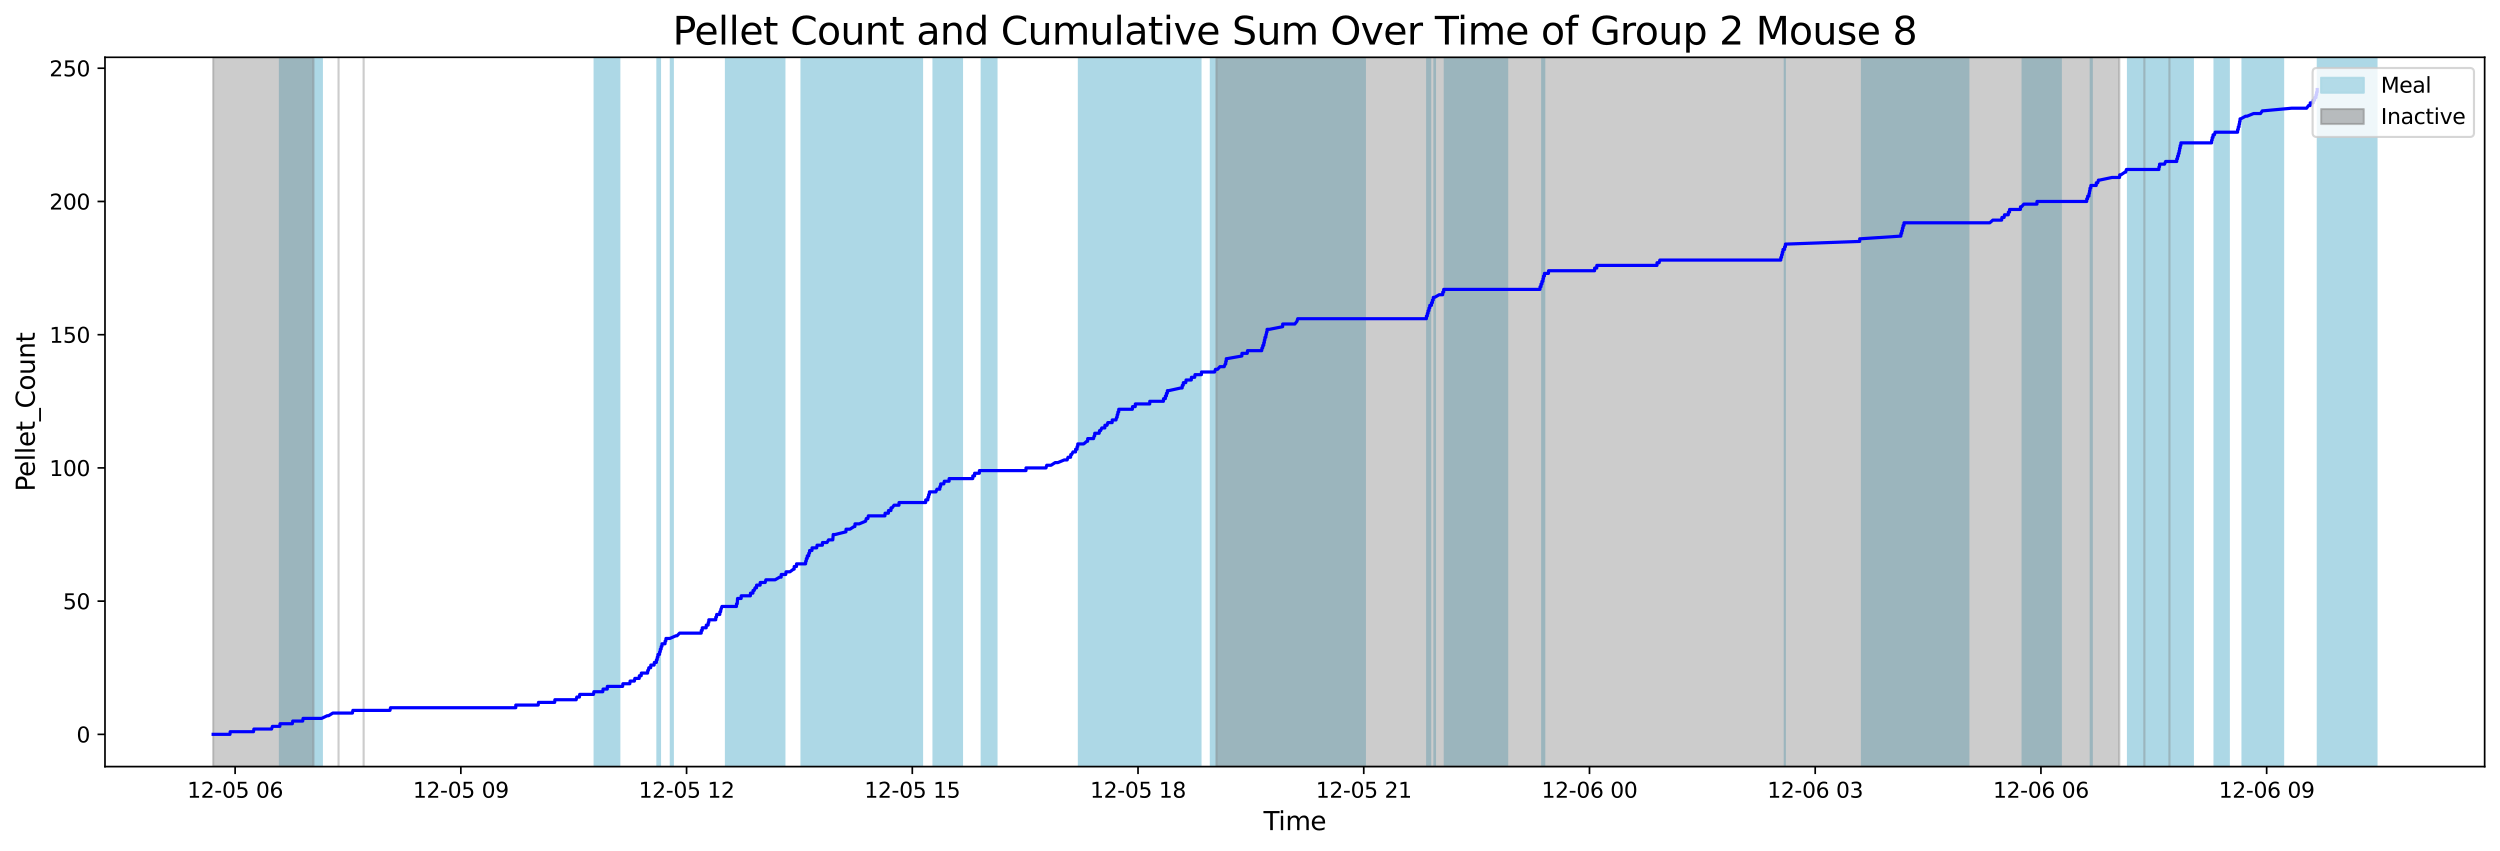 <?xml version="1.0" encoding="utf-8" standalone="no"?>
<!DOCTYPE svg PUBLIC "-//W3C//DTD SVG 1.1//EN"
  "http://www.w3.org/Graphics/SVG/1.1/DTD/svg11.dtd">
<svg xmlns:xlink="http://www.w3.org/1999/xlink" width="1172.435pt" height="399.009pt" viewBox="0 0 1172.435 399.009" xmlns="http://www.w3.org/2000/svg" version="1.1">
 <defs>
  <style type="text/css">*{stroke-linejoin: round; stroke-linecap: butt}</style>
 </defs>
 <g id="figure_1">
  <g id="patch_1">
   <path d="M 0 399.009 
L 1172.435 399.009 
L 1172.435 0 
L 0 0 
z
" style="fill: #ffffff"/>
  </g>
  <g id="axes_1">
   <g id="patch_2">
    <path d="M 49.235 359.517 
L 1165.235 359.517 
L 1165.235 26.877 
L 49.235 26.877 
z
" style="fill: #ffffff"/>
   </g>
   <g id="patch_3">
    <path d="M 139.821 359.517 
L 139.821 26.877 
L 139.821 26.877 
z
" clip-path="url(#pba9feff224)" style="fill: #add8e6; stroke: #add8e6; stroke-linejoin: miter"/>
   </g>
   <g id="patch_4">
    <path d="M 150.946 359.517 
L 150.946 26.877 
L 131.275 26.877 
L 131.275 359.517 
z
" clip-path="url(#pba9feff224)" style="fill: #add8e6; stroke: #add8e6; stroke-linejoin: miter"/>
   </g>
   <g id="patch_5">
    <path d="M 285.917 359.517 
L 285.917 26.877 
L 278.866 26.877 
L 278.866 359.517 
z
" clip-path="url(#pba9feff224)" style="fill: #add8e6; stroke: #add8e6; stroke-linejoin: miter"/>
   </g>
   <g id="patch_6">
    <path d="M 290.442 359.517 
L 290.442 26.877 
L 284.851 26.877 
L 284.851 359.517 
z
" clip-path="url(#pba9feff224)" style="fill: #add8e6; stroke: #add8e6; stroke-linejoin: miter"/>
   </g>
   <g id="patch_7">
    <path d="M 309.518 359.517 
L 309.518 26.877 
L 308.301 26.877 
L 308.301 359.517 
z
" clip-path="url(#pba9feff224)" style="fill: #add8e6; stroke: #add8e6; stroke-linejoin: miter"/>
   </g>
   <g id="patch_8">
    <path d="M 315.54 359.517 
L 315.54 26.877 
L 314.592 26.877 
L 314.592 359.517 
z
" clip-path="url(#pba9feff224)" style="fill: #add8e6; stroke: #add8e6; stroke-linejoin: miter"/>
   </g>
   <g id="patch_9">
    <path d="M 350.59 359.517 
L 350.59 26.877 
L 340.447 26.877 
L 340.447 359.517 
z
" clip-path="url(#pba9feff224)" style="fill: #add8e6; stroke: #add8e6; stroke-linejoin: miter"/>
   </g>
   <g id="patch_10">
    <path d="M 366.64 359.517 
L 366.64 26.877 
L 349.461 26.877 
L 349.461 359.517 
z
" clip-path="url(#pba9feff224)" style="fill: #add8e6; stroke: #add8e6; stroke-linejoin: miter"/>
   </g>
   <g id="patch_11">
    <path d="M 367.859 359.517 
L 367.859 26.877 
L 356.071 26.877 
L 356.071 359.517 
z
" clip-path="url(#pba9feff224)" style="fill: #add8e6; stroke: #add8e6; stroke-linejoin: miter"/>
   </g>
   <g id="patch_12">
    <path d="M 378.123 359.517 
L 378.123 26.877 
L 376.047 26.877 
L 376.047 359.517 
z
" clip-path="url(#pba9feff224)" style="fill: #add8e6; stroke: #add8e6; stroke-linejoin: miter"/>
   </g>
   <g id="patch_13">
    <path d="M 397.492 359.517 
L 397.492 26.877 
L 375.943 26.877 
L 375.943 359.517 
z
" clip-path="url(#pba9feff224)" style="fill: #add8e6; stroke: #add8e6; stroke-linejoin: miter"/>
   </g>
   <g id="patch_14">
    <path d="M 403.99 359.517 
L 403.99 26.877 
L 386.181 26.877 
L 386.181 359.517 
z
" clip-path="url(#pba9feff224)" style="fill: #add8e6; stroke: #add8e6; stroke-linejoin: miter"/>
   </g>
   <g id="patch_15">
    <path d="M 420.448 359.517 
L 420.448 26.877 
L 394.283 26.877 
L 394.283 359.517 
z
" clip-path="url(#pba9feff224)" style="fill: #add8e6; stroke: #add8e6; stroke-linejoin: miter"/>
   </g>
   <g id="patch_16">
    <path d="M 432.416 359.517 
L 432.416 26.877 
L 403.495 26.877 
L 403.495 359.517 
z
" clip-path="url(#pba9feff224)" style="fill: #add8e6; stroke: #add8e6; stroke-linejoin: miter"/>
   </g>
   <g id="patch_17">
    <path d="M 451.147 359.517 
L 451.147 26.877 
L 437.787 26.877 
L 437.787 359.517 
z
" clip-path="url(#pba9feff224)" style="fill: #add8e6; stroke: #add8e6; stroke-linejoin: miter"/>
   </g>
   <g id="patch_18">
    <path d="M 467.326 359.517 
L 467.326 26.877 
L 460.394 26.877 
L 460.394 359.517 
z
" clip-path="url(#pba9feff224)" style="fill: #add8e6; stroke: #add8e6; stroke-linejoin: miter"/>
   </g>
   <g id="patch_19">
    <path d="M 532.738 359.517 
L 532.738 26.877 
L 505.969 26.877 
L 505.969 359.517 
z
" clip-path="url(#pba9feff224)" style="fill: #add8e6; stroke: #add8e6; stroke-linejoin: miter"/>
   </g>
   <g id="patch_20">
    <path d="M 541.56 359.517 
L 541.56 26.877 
L 526.012 26.877 
L 526.012 359.517 
z
" clip-path="url(#pba9feff224)" style="fill: #add8e6; stroke: #add8e6; stroke-linejoin: miter"/>
   </g>
   <g id="patch_21">
    <path d="M 548.578 359.517 
L 548.578 26.877 
L 525.349 26.877 
L 525.349 359.517 
z
" clip-path="url(#pba9feff224)" style="fill: #add8e6; stroke: #add8e6; stroke-linejoin: miter"/>
   </g>
   <g id="patch_22">
    <path d="M 562.996 359.517 
L 562.996 26.877 
L 533.506 26.877 
L 533.506 359.517 
z
" clip-path="url(#pba9feff224)" style="fill: #add8e6; stroke: #add8e6; stroke-linejoin: miter"/>
   </g>
   <g id="patch_23">
    <path d="M 585.609 359.517 
L 585.609 26.877 
L 567.858 26.877 
L 567.858 359.517 
z
" clip-path="url(#pba9feff224)" style="fill: #add8e6; stroke: #add8e6; stroke-linejoin: miter"/>
   </g>
   <g id="patch_24">
    <path d="M 603.997 359.517 
L 603.997 26.877 
L 576.139 26.877 
L 576.139 359.517 
z
" clip-path="url(#pba9feff224)" style="fill: #add8e6; stroke: #add8e6; stroke-linejoin: miter"/>
   </g>
   <g id="patch_25">
    <path d="M 613.927 359.517 
L 613.927 26.877 
L 594.801 26.877 
L 594.801 359.517 
z
" clip-path="url(#pba9feff224)" style="fill: #add8e6; stroke: #add8e6; stroke-linejoin: miter"/>
   </g>
   <g id="patch_26">
    <path d="M 633.207 359.517 
L 633.207 26.877 
L 602.402 26.877 
L 602.402 359.517 
z
" clip-path="url(#pba9feff224)" style="fill: #add8e6; stroke: #add8e6; stroke-linejoin: miter"/>
   </g>
   <g id="patch_27">
    <path d="M 640.098 359.517 
L 640.098 26.877 
L 629.227 26.877 
L 629.227 359.517 
z
" clip-path="url(#pba9feff224)" style="fill: #add8e6; stroke: #add8e6; stroke-linejoin: miter"/>
   </g>
   <g id="patch_28">
    <path d="M 669.309 359.517 
L 669.309 26.877 
L 669.882 26.877 
L 669.882 359.517 
z
" clip-path="url(#pba9feff224)" style="fill: #add8e6; stroke: #add8e6; stroke-linejoin: miter"/>
   </g>
   <g id="patch_29">
    <path d="M 670.234 359.517 
L 670.234 26.877 
L 670.717 26.877 
L 670.717 359.517 
z
" clip-path="url(#pba9feff224)" style="fill: #add8e6; stroke: #add8e6; stroke-linejoin: miter"/>
   </g>
   <g id="patch_30">
    <path d="M 672.971 359.517 
L 672.971 26.877 
L 672.71 26.877 
L 672.71 359.517 
z
" clip-path="url(#pba9feff224)" style="fill: #add8e6; stroke: #add8e6; stroke-linejoin: miter"/>
   </g>
   <g id="patch_31">
    <path d="M 706.819 359.517 
L 706.819 26.877 
L 677.566 26.877 
L 677.566 359.517 
z
" clip-path="url(#pba9feff224)" style="fill: #add8e6; stroke: #add8e6; stroke-linejoin: miter"/>
   </g>
   <g id="patch_32">
    <path d="M 723.249 359.517 
L 723.249 26.877 
L 723.661 26.877 
L 723.661 359.517 
z
" clip-path="url(#pba9feff224)" style="fill: #add8e6; stroke: #add8e6; stroke-linejoin: miter"/>
   </g>
   <g id="patch_33">
    <path d="M 724.176 359.517 
L 724.176 26.877 
L 724.209 26.877 
L 724.209 359.517 
z
" clip-path="url(#pba9feff224)" style="fill: #add8e6; stroke: #add8e6; stroke-linejoin: miter"/>
   </g>
   <g id="patch_34">
    <path d="M 837.029 359.517 
L 837.029 26.877 
L 837.013 26.877 
L 837.013 359.517 
z
" clip-path="url(#pba9feff224)" style="fill: #add8e6; stroke: #add8e6; stroke-linejoin: miter"/>
   </g>
   <g id="patch_35">
    <path d="M 903.67 359.517 
L 903.67 26.877 
L 873.204 26.877 
L 873.204 359.517 
z
" clip-path="url(#pba9feff224)" style="fill: #add8e6; stroke: #add8e6; stroke-linejoin: miter"/>
   </g>
   <g id="patch_36">
    <path d="M 923.107 359.517 
L 923.107 26.877 
L 893.827 26.877 
L 893.827 359.517 
z
" clip-path="url(#pba9feff224)" style="fill: #add8e6; stroke: #add8e6; stroke-linejoin: miter"/>
   </g>
   <g id="patch_37">
    <path d="M 966.46 359.517 
L 966.46 26.877 
L 948.554 26.877 
L 948.554 359.517 
z
" clip-path="url(#pba9feff224)" style="fill: #add8e6; stroke: #add8e6; stroke-linejoin: miter"/>
   </g>
   <g id="patch_38">
    <path d="M 980.987 359.517 
L 980.987 26.877 
L 980.508 26.877 
L 980.508 359.517 
z
" clip-path="url(#pba9feff224)" style="fill: #add8e6; stroke: #add8e6; stroke-linejoin: miter"/>
   </g>
   <g id="patch_39">
    <path d="M 1022.311 359.517 
L 1022.311 26.877 
L 997.966 26.877 
L 997.966 359.517 
z
" clip-path="url(#pba9feff224)" style="fill: #add8e6; stroke: #add8e6; stroke-linejoin: miter"/>
   </g>
   <g id="patch_40">
    <path d="M 1028.398 359.517 
L 1028.398 26.877 
L 1013.462 26.877 
L 1013.462 359.517 
z
" clip-path="url(#pba9feff224)" style="fill: #add8e6; stroke: #add8e6; stroke-linejoin: miter"/>
   </g>
   <g id="patch_41">
    <path d="M 1045.25 359.517 
L 1045.25 26.877 
L 1038.555 26.877 
L 1038.555 359.517 
z
" clip-path="url(#pba9feff224)" style="fill: #add8e6; stroke: #add8e6; stroke-linejoin: miter"/>
   </g>
   <g id="patch_42">
    <path d="M 1070.723 359.517 
L 1070.723 26.877 
L 1051.674 26.877 
L 1051.674 359.517 
z
" clip-path="url(#pba9feff224)" style="fill: #add8e6; stroke: #add8e6; stroke-linejoin: miter"/>
   </g>
   <g id="patch_43">
    <path d="M 1114.508 359.517 
L 1114.508 26.877 
L 1086.988 26.877 
L 1086.988 359.517 
z
" clip-path="url(#pba9feff224)" style="fill: #add8e6; stroke: #add8e6; stroke-linejoin: miter"/>
   </g>
   <g id="patch_44">
    <path d="M 99.962 359.517 
L 99.962 26.877 
L 147.011 26.877 
L 147.011 359.517 
z
" clip-path="url(#pba9feff224)" style="fill: #808080; opacity: 0.4; stroke: #808080; stroke-linejoin: miter"/>
   </g>
   <g id="patch_45">
    <path d="M 158.773 26.877 
L 158.773 26.877 
L 158.773 359.517 
" clip-path="url(#pba9feff224)" style="fill: #808080; opacity: 0.4; stroke: #808080; stroke-linejoin: miter"/>
   </g>
   <g id="patch_46">
    <path d="M 170.536 26.877 
L 170.536 26.877 
L 170.536 359.517 
" clip-path="url(#pba9feff224)" style="fill: #808080; opacity: 0.4; stroke: #808080; stroke-linejoin: miter"/>
   </g>
   <g id="patch_47">
    <path d="M 570.452 359.517 
L 570.452 26.877 
L 993.892 26.877 
L 993.892 359.517 
z
" clip-path="url(#pba9feff224)" style="fill: #808080; opacity: 0.4; stroke: #808080; stroke-linejoin: miter"/>
   </g>
   <g id="patch_48">
    <path d="M 1005.654 26.877 
L 1005.654 26.877 
L 1005.654 359.517 
" clip-path="url(#pba9feff224)" style="fill: #808080; opacity: 0.4; stroke: #808080; stroke-linejoin: miter"/>
   </g>
   <g id="patch_49">
    <path d="M 1017.416 26.877 
L 1017.416 26.877 
L 1017.416 359.517 
" clip-path="url(#pba9feff224)" style="fill: #808080; opacity: 0.4; stroke: #808080; stroke-linejoin: miter"/>
   </g>
   <g id="matplotlib.axis_1">
    <g id="xtick_1">
     <g id="line2d_1">
      <defs>
       <path id="mba8aa58ff0" d="M 0 0 
L 0 3.5 
" style="stroke: #000000; stroke-width: 0.8"/>
      </defs>
      <g>
       <use xlink:href="#mba8aa58ff0" x="110.264" y="359.517" style="stroke: #000000; stroke-width: 0.8"/>
      </g>
     </g>
     <g id="text_1">
      <!-- 12-05 06 -->
      <g transform="translate(87.784 374.116) scale(0.1 -0.1)">
       <defs>
        <path id="DejaVuSans-31" d="M 794 531 
L 1825 531 
L 1825 4091 
L 703 3866 
L 703 4441 
L 1819 4666 
L 2450 4666 
L 2450 531 
L 3481 531 
L 3481 0 
L 794 0 
L 794 531 
z
" transform="scale(0.016)"/>
        <path id="DejaVuSans-32" d="M 1228 531 
L 3431 531 
L 3431 0 
L 469 0 
L 469 531 
Q 828 903 1448 1529 
Q 2069 2156 2228 2338 
Q 2531 2678 2651 2914 
Q 2772 3150 2772 3378 
Q 2772 3750 2511 3984 
Q 2250 4219 1831 4219 
Q 1534 4219 1204 4116 
Q 875 4013 500 3803 
L 500 4441 
Q 881 4594 1212 4672 
Q 1544 4750 1819 4750 
Q 2544 4750 2975 4387 
Q 3406 4025 3406 3419 
Q 3406 3131 3298 2873 
Q 3191 2616 2906 2266 
Q 2828 2175 2409 1742 
Q 1991 1309 1228 531 
z
" transform="scale(0.016)"/>
        <path id="DejaVuSans-2d" d="M 313 2009 
L 1997 2009 
L 1997 1497 
L 313 1497 
L 313 2009 
z
" transform="scale(0.016)"/>
        <path id="DejaVuSans-30" d="M 2034 4250 
Q 1547 4250 1301 3770 
Q 1056 3291 1056 2328 
Q 1056 1369 1301 889 
Q 1547 409 2034 409 
Q 2525 409 2770 889 
Q 3016 1369 3016 2328 
Q 3016 3291 2770 3770 
Q 2525 4250 2034 4250 
z
M 2034 4750 
Q 2819 4750 3233 4129 
Q 3647 3509 3647 2328 
Q 3647 1150 3233 529 
Q 2819 -91 2034 -91 
Q 1250 -91 836 529 
Q 422 1150 422 2328 
Q 422 3509 836 4129 
Q 1250 4750 2034 4750 
z
" transform="scale(0.016)"/>
        <path id="DejaVuSans-35" d="M 691 4666 
L 3169 4666 
L 3169 4134 
L 1269 4134 
L 1269 2991 
Q 1406 3038 1543 3061 
Q 1681 3084 1819 3084 
Q 2600 3084 3056 2656 
Q 3513 2228 3513 1497 
Q 3513 744 3044 326 
Q 2575 -91 1722 -91 
Q 1428 -91 1123 -41 
Q 819 9 494 109 
L 494 744 
Q 775 591 1075 516 
Q 1375 441 1709 441 
Q 2250 441 2565 725 
Q 2881 1009 2881 1497 
Q 2881 1984 2565 2268 
Q 2250 2553 1709 2553 
Q 1456 2553 1204 2497 
Q 953 2441 691 2322 
L 691 4666 
z
" transform="scale(0.016)"/>
        <path id="DejaVuSans-20" transform="scale(0.016)"/>
        <path id="DejaVuSans-36" d="M 2113 2584 
Q 1688 2584 1439 2293 
Q 1191 2003 1191 1497 
Q 1191 994 1439 701 
Q 1688 409 2113 409 
Q 2538 409 2786 701 
Q 3034 994 3034 1497 
Q 3034 2003 2786 2293 
Q 2538 2584 2113 2584 
z
M 3366 4563 
L 3366 3988 
Q 3128 4100 2886 4159 
Q 2644 4219 2406 4219 
Q 1781 4219 1451 3797 
Q 1122 3375 1075 2522 
Q 1259 2794 1537 2939 
Q 1816 3084 2150 3084 
Q 2853 3084 3261 2657 
Q 3669 2231 3669 1497 
Q 3669 778 3244 343 
Q 2819 -91 2113 -91 
Q 1303 -91 875 529 
Q 447 1150 447 2328 
Q 447 3434 972 4092 
Q 1497 4750 2381 4750 
Q 2619 4750 2861 4703 
Q 3103 4656 3366 4563 
z
" transform="scale(0.016)"/>
       </defs>
       <use xlink:href="#DejaVuSans-31"/>
       <use xlink:href="#DejaVuSans-32" x="63.623"/>
       <use xlink:href="#DejaVuSans-2d" x="127.246"/>
       <use xlink:href="#DejaVuSans-30" x="163.33"/>
       <use xlink:href="#DejaVuSans-35" x="226.953"/>
       <use xlink:href="#DejaVuSans-20" x="290.576"/>
       <use xlink:href="#DejaVuSans-30" x="322.363"/>
       <use xlink:href="#DejaVuSans-36" x="385.986"/>
      </g>
     </g>
    </g>
    <g id="xtick_2">
     <g id="line2d_2">
      <g>
       <use xlink:href="#mba8aa58ff0" x="216.124" y="359.517" style="stroke: #000000; stroke-width: 0.8"/>
      </g>
     </g>
     <g id="text_2">
      <!-- 12-05 09 -->
      <g transform="translate(193.644 374.116) scale(0.1 -0.1)">
       <defs>
        <path id="DejaVuSans-39" d="M 703 97 
L 703 672 
Q 941 559 1184 500 
Q 1428 441 1663 441 
Q 2288 441 2617 861 
Q 2947 1281 2994 2138 
Q 2813 1869 2534 1725 
Q 2256 1581 1919 1581 
Q 1219 1581 811 2004 
Q 403 2428 403 3163 
Q 403 3881 828 4315 
Q 1253 4750 1959 4750 
Q 2769 4750 3195 4129 
Q 3622 3509 3622 2328 
Q 3622 1225 3098 567 
Q 2575 -91 1691 -91 
Q 1453 -91 1209 -44 
Q 966 3 703 97 
z
M 1959 2075 
Q 2384 2075 2632 2365 
Q 2881 2656 2881 3163 
Q 2881 3666 2632 3958 
Q 2384 4250 1959 4250 
Q 1534 4250 1286 3958 
Q 1038 3666 1038 3163 
Q 1038 2656 1286 2365 
Q 1534 2075 1959 2075 
z
" transform="scale(0.016)"/>
       </defs>
       <use xlink:href="#DejaVuSans-31"/>
       <use xlink:href="#DejaVuSans-32" x="63.623"/>
       <use xlink:href="#DejaVuSans-2d" x="127.246"/>
       <use xlink:href="#DejaVuSans-30" x="163.33"/>
       <use xlink:href="#DejaVuSans-35" x="226.953"/>
       <use xlink:href="#DejaVuSans-20" x="290.576"/>
       <use xlink:href="#DejaVuSans-30" x="322.363"/>
       <use xlink:href="#DejaVuSans-39" x="385.986"/>
      </g>
     </g>
    </g>
    <g id="xtick_3">
     <g id="line2d_3">
      <g>
       <use xlink:href="#mba8aa58ff0" x="321.984" y="359.517" style="stroke: #000000; stroke-width: 0.8"/>
      </g>
     </g>
     <g id="text_3">
      <!-- 12-05 12 -->
      <g transform="translate(299.504 374.116) scale(0.1 -0.1)">
       <use xlink:href="#DejaVuSans-31"/>
       <use xlink:href="#DejaVuSans-32" x="63.623"/>
       <use xlink:href="#DejaVuSans-2d" x="127.246"/>
       <use xlink:href="#DejaVuSans-30" x="163.33"/>
       <use xlink:href="#DejaVuSans-35" x="226.953"/>
       <use xlink:href="#DejaVuSans-20" x="290.576"/>
       <use xlink:href="#DejaVuSans-31" x="322.363"/>
       <use xlink:href="#DejaVuSans-32" x="385.986"/>
      </g>
     </g>
    </g>
    <g id="xtick_4">
     <g id="line2d_4">
      <g>
       <use xlink:href="#mba8aa58ff0" x="427.844" y="359.517" style="stroke: #000000; stroke-width: 0.8"/>
      </g>
     </g>
     <g id="text_4">
      <!-- 12-05 15 -->
      <g transform="translate(405.364 374.116) scale(0.1 -0.1)">
       <use xlink:href="#DejaVuSans-31"/>
       <use xlink:href="#DejaVuSans-32" x="63.623"/>
       <use xlink:href="#DejaVuSans-2d" x="127.246"/>
       <use xlink:href="#DejaVuSans-30" x="163.33"/>
       <use xlink:href="#DejaVuSans-35" x="226.953"/>
       <use xlink:href="#DejaVuSans-20" x="290.576"/>
       <use xlink:href="#DejaVuSans-31" x="322.363"/>
       <use xlink:href="#DejaVuSans-35" x="385.986"/>
      </g>
     </g>
    </g>
    <g id="xtick_5">
     <g id="line2d_5">
      <g>
       <use xlink:href="#mba8aa58ff0" x="533.704" y="359.517" style="stroke: #000000; stroke-width: 0.8"/>
      </g>
     </g>
     <g id="text_5">
      <!-- 12-05 18 -->
      <g transform="translate(511.224 374.116) scale(0.1 -0.1)">
       <defs>
        <path id="DejaVuSans-38" d="M 2034 2216 
Q 1584 2216 1326 1975 
Q 1069 1734 1069 1313 
Q 1069 891 1326 650 
Q 1584 409 2034 409 
Q 2484 409 2743 651 
Q 3003 894 3003 1313 
Q 3003 1734 2745 1975 
Q 2488 2216 2034 2216 
z
M 1403 2484 
Q 997 2584 770 2862 
Q 544 3141 544 3541 
Q 544 4100 942 4425 
Q 1341 4750 2034 4750 
Q 2731 4750 3128 4425 
Q 3525 4100 3525 3541 
Q 3525 3141 3298 2862 
Q 3072 2584 2669 2484 
Q 3125 2378 3379 2068 
Q 3634 1759 3634 1313 
Q 3634 634 3220 271 
Q 2806 -91 2034 -91 
Q 1263 -91 848 271 
Q 434 634 434 1313 
Q 434 1759 690 2068 
Q 947 2378 1403 2484 
z
M 1172 3481 
Q 1172 3119 1398 2916 
Q 1625 2713 2034 2713 
Q 2441 2713 2670 2916 
Q 2900 3119 2900 3481 
Q 2900 3844 2670 4047 
Q 2441 4250 2034 4250 
Q 1625 4250 1398 4047 
Q 1172 3844 1172 3481 
z
" transform="scale(0.016)"/>
       </defs>
       <use xlink:href="#DejaVuSans-31"/>
       <use xlink:href="#DejaVuSans-32" x="63.623"/>
       <use xlink:href="#DejaVuSans-2d" x="127.246"/>
       <use xlink:href="#DejaVuSans-30" x="163.33"/>
       <use xlink:href="#DejaVuSans-35" x="226.953"/>
       <use xlink:href="#DejaVuSans-20" x="290.576"/>
       <use xlink:href="#DejaVuSans-31" x="322.363"/>
       <use xlink:href="#DejaVuSans-38" x="385.986"/>
      </g>
     </g>
    </g>
    <g id="xtick_6">
     <g id="line2d_6">
      <g>
       <use xlink:href="#mba8aa58ff0" x="639.564" y="359.517" style="stroke: #000000; stroke-width: 0.8"/>
      </g>
     </g>
     <g id="text_6">
      <!-- 12-05 21 -->
      <g transform="translate(617.084 374.116) scale(0.1 -0.1)">
       <use xlink:href="#DejaVuSans-31"/>
       <use xlink:href="#DejaVuSans-32" x="63.623"/>
       <use xlink:href="#DejaVuSans-2d" x="127.246"/>
       <use xlink:href="#DejaVuSans-30" x="163.33"/>
       <use xlink:href="#DejaVuSans-35" x="226.953"/>
       <use xlink:href="#DejaVuSans-20" x="290.576"/>
       <use xlink:href="#DejaVuSans-32" x="322.363"/>
       <use xlink:href="#DejaVuSans-31" x="385.986"/>
      </g>
     </g>
    </g>
    <g id="xtick_7">
     <g id="line2d_7">
      <g>
       <use xlink:href="#mba8aa58ff0" x="745.425" y="359.517" style="stroke: #000000; stroke-width: 0.8"/>
      </g>
     </g>
     <g id="text_7">
      <!-- 12-06 00 -->
      <g transform="translate(722.944 374.116) scale(0.1 -0.1)">
       <use xlink:href="#DejaVuSans-31"/>
       <use xlink:href="#DejaVuSans-32" x="63.623"/>
       <use xlink:href="#DejaVuSans-2d" x="127.246"/>
       <use xlink:href="#DejaVuSans-30" x="163.33"/>
       <use xlink:href="#DejaVuSans-36" x="226.953"/>
       <use xlink:href="#DejaVuSans-20" x="290.576"/>
       <use xlink:href="#DejaVuSans-30" x="322.363"/>
       <use xlink:href="#DejaVuSans-30" x="385.986"/>
      </g>
     </g>
    </g>
    <g id="xtick_8">
     <g id="line2d_8">
      <g>
       <use xlink:href="#mba8aa58ff0" x="851.285" y="359.517" style="stroke: #000000; stroke-width: 0.8"/>
      </g>
     </g>
     <g id="text_8">
      <!-- 12-06 03 -->
      <g transform="translate(828.804 374.116) scale(0.1 -0.1)">
       <defs>
        <path id="DejaVuSans-33" d="M 2597 2516 
Q 3050 2419 3304 2112 
Q 3559 1806 3559 1356 
Q 3559 666 3084 287 
Q 2609 -91 1734 -91 
Q 1441 -91 1130 -33 
Q 819 25 488 141 
L 488 750 
Q 750 597 1062 519 
Q 1375 441 1716 441 
Q 2309 441 2620 675 
Q 2931 909 2931 1356 
Q 2931 1769 2642 2001 
Q 2353 2234 1838 2234 
L 1294 2234 
L 1294 2753 
L 1863 2753 
Q 2328 2753 2575 2939 
Q 2822 3125 2822 3475 
Q 2822 3834 2567 4026 
Q 2313 4219 1838 4219 
Q 1578 4219 1281 4162 
Q 984 4106 628 3988 
L 628 4550 
Q 988 4650 1302 4700 
Q 1616 4750 1894 4750 
Q 2613 4750 3031 4423 
Q 3450 4097 3450 3541 
Q 3450 3153 3228 2886 
Q 3006 2619 2597 2516 
z
" transform="scale(0.016)"/>
       </defs>
       <use xlink:href="#DejaVuSans-31"/>
       <use xlink:href="#DejaVuSans-32" x="63.623"/>
       <use xlink:href="#DejaVuSans-2d" x="127.246"/>
       <use xlink:href="#DejaVuSans-30" x="163.33"/>
       <use xlink:href="#DejaVuSans-36" x="226.953"/>
       <use xlink:href="#DejaVuSans-20" x="290.576"/>
       <use xlink:href="#DejaVuSans-30" x="322.363"/>
       <use xlink:href="#DejaVuSans-33" x="385.986"/>
      </g>
     </g>
    </g>
    <g id="xtick_9">
     <g id="line2d_9">
      <g>
       <use xlink:href="#mba8aa58ff0" x="957.145" y="359.517" style="stroke: #000000; stroke-width: 0.8"/>
      </g>
     </g>
     <g id="text_9">
      <!-- 12-06 06 -->
      <g transform="translate(934.664 374.116) scale(0.1 -0.1)">
       <use xlink:href="#DejaVuSans-31"/>
       <use xlink:href="#DejaVuSans-32" x="63.623"/>
       <use xlink:href="#DejaVuSans-2d" x="127.246"/>
       <use xlink:href="#DejaVuSans-30" x="163.33"/>
       <use xlink:href="#DejaVuSans-36" x="226.953"/>
       <use xlink:href="#DejaVuSans-20" x="290.576"/>
       <use xlink:href="#DejaVuSans-30" x="322.363"/>
       <use xlink:href="#DejaVuSans-36" x="385.986"/>
      </g>
     </g>
    </g>
    <g id="xtick_10">
     <g id="line2d_10">
      <g>
       <use xlink:href="#mba8aa58ff0" x="1063.005" y="359.517" style="stroke: #000000; stroke-width: 0.8"/>
      </g>
     </g>
     <g id="text_10">
      <!-- 12-06 09 -->
      <g transform="translate(1040.524 374.116) scale(0.1 -0.1)">
       <use xlink:href="#DejaVuSans-31"/>
       <use xlink:href="#DejaVuSans-32" x="63.623"/>
       <use xlink:href="#DejaVuSans-2d" x="127.246"/>
       <use xlink:href="#DejaVuSans-30" x="163.33"/>
       <use xlink:href="#DejaVuSans-36" x="226.953"/>
       <use xlink:href="#DejaVuSans-20" x="290.576"/>
       <use xlink:href="#DejaVuSans-30" x="322.363"/>
       <use xlink:href="#DejaVuSans-39" x="385.986"/>
      </g>
     </g>
    </g>
    <g id="text_11">
     <!-- Time -->
     <g transform="translate(592.555 389.313) scale(0.12 -0.12)">
      <defs>
       <path id="DejaVuSans-54" d="M -19 4666 
L 3928 4666 
L 3928 4134 
L 2272 4134 
L 2272 0 
L 1638 0 
L 1638 4134 
L -19 4134 
L -19 4666 
z
" transform="scale(0.016)"/>
       <path id="DejaVuSans-69" d="M 603 3500 
L 1178 3500 
L 1178 0 
L 603 0 
L 603 3500 
z
M 603 4863 
L 1178 4863 
L 1178 4134 
L 603 4134 
L 603 4863 
z
" transform="scale(0.016)"/>
       <path id="DejaVuSans-6d" d="M 3328 2828 
Q 3544 3216 3844 3400 
Q 4144 3584 4550 3584 
Q 5097 3584 5394 3201 
Q 5691 2819 5691 2113 
L 5691 0 
L 5113 0 
L 5113 2094 
Q 5113 2597 4934 2840 
Q 4756 3084 4391 3084 
Q 3944 3084 3684 2787 
Q 3425 2491 3425 1978 
L 3425 0 
L 2847 0 
L 2847 2094 
Q 2847 2600 2669 2842 
Q 2491 3084 2119 3084 
Q 1678 3084 1418 2786 
Q 1159 2488 1159 1978 
L 1159 0 
L 581 0 
L 581 3500 
L 1159 3500 
L 1159 2956 
Q 1356 3278 1631 3431 
Q 1906 3584 2284 3584 
Q 2666 3584 2933 3390 
Q 3200 3197 3328 2828 
z
" transform="scale(0.016)"/>
       <path id="DejaVuSans-65" d="M 3597 1894 
L 3597 1613 
L 953 1613 
Q 991 1019 1311 708 
Q 1631 397 2203 397 
Q 2534 397 2845 478 
Q 3156 559 3463 722 
L 3463 178 
Q 3153 47 2828 -22 
Q 2503 -91 2169 -91 
Q 1331 -91 842 396 
Q 353 884 353 1716 
Q 353 2575 817 3079 
Q 1281 3584 2069 3584 
Q 2775 3584 3186 3129 
Q 3597 2675 3597 1894 
z
M 3022 2063 
Q 3016 2534 2758 2815 
Q 2500 3097 2075 3097 
Q 1594 3097 1305 2825 
Q 1016 2553 972 2059 
L 3022 2063 
z
" transform="scale(0.016)"/>
      </defs>
      <use xlink:href="#DejaVuSans-54"/>
      <use xlink:href="#DejaVuSans-69" x="57.959"/>
      <use xlink:href="#DejaVuSans-6d" x="85.742"/>
      <use xlink:href="#DejaVuSans-65" x="183.154"/>
     </g>
    </g>
   </g>
   <g id="matplotlib.axis_2">
    <g id="ytick_1">
     <g id="line2d_11">
      <defs>
       <path id="m6eab43611d" d="M 0 0 
L -3.5 0 
" style="stroke: #000000; stroke-width: 0.8"/>
      </defs>
      <g>
       <use xlink:href="#m6eab43611d" x="49.235" y="344.397" style="stroke: #000000; stroke-width: 0.8"/>
      </g>
     </g>
     <g id="text_12">
      <!-- 0 -->
      <g transform="translate(35.873 348.196) scale(0.1 -0.1)">
       <use xlink:href="#DejaVuSans-30"/>
      </g>
     </g>
    </g>
    <g id="ytick_2">
     <g id="line2d_12">
      <g>
       <use xlink:href="#m6eab43611d" x="49.235" y="281.918" style="stroke: #000000; stroke-width: 0.8"/>
      </g>
     </g>
     <g id="text_13">
      <!-- 50 -->
      <g transform="translate(29.51 285.717) scale(0.1 -0.1)">
       <use xlink:href="#DejaVuSans-35"/>
       <use xlink:href="#DejaVuSans-30" x="63.623"/>
      </g>
     </g>
    </g>
    <g id="ytick_3">
     <g id="line2d_13">
      <g>
       <use xlink:href="#m6eab43611d" x="49.235" y="219.439" style="stroke: #000000; stroke-width: 0.8"/>
      </g>
     </g>
     <g id="text_14">
      <!-- 100 -->
      <g transform="translate(23.148 223.238) scale(0.1 -0.1)">
       <use xlink:href="#DejaVuSans-31"/>
       <use xlink:href="#DejaVuSans-30" x="63.623"/>
       <use xlink:href="#DejaVuSans-30" x="127.246"/>
      </g>
     </g>
    </g>
    <g id="ytick_4">
     <g id="line2d_14">
      <g>
       <use xlink:href="#m6eab43611d" x="49.235" y="156.959" style="stroke: #000000; stroke-width: 0.8"/>
      </g>
     </g>
     <g id="text_15">
      <!-- 150 -->
      <g transform="translate(23.148 160.758) scale(0.1 -0.1)">
       <use xlink:href="#DejaVuSans-31"/>
       <use xlink:href="#DejaVuSans-35" x="63.623"/>
       <use xlink:href="#DejaVuSans-30" x="127.246"/>
      </g>
     </g>
    </g>
    <g id="ytick_5">
     <g id="line2d_15">
      <g>
       <use xlink:href="#m6eab43611d" x="49.235" y="94.48" style="stroke: #000000; stroke-width: 0.8"/>
      </g>
     </g>
     <g id="text_16">
      <!-- 200 -->
      <g transform="translate(23.148 98.279) scale(0.1 -0.1)">
       <use xlink:href="#DejaVuSans-32"/>
       <use xlink:href="#DejaVuSans-30" x="63.623"/>
       <use xlink:href="#DejaVuSans-30" x="127.246"/>
      </g>
     </g>
    </g>
    <g id="ytick_6">
     <g id="line2d_16">
      <g>
       <use xlink:href="#m6eab43611d" x="49.235" y="32" style="stroke: #000000; stroke-width: 0.8"/>
      </g>
     </g>
     <g id="text_17">
      <!-- 250 -->
      <g transform="translate(23.148 35.8) scale(0.1 -0.1)">
       <use xlink:href="#DejaVuSans-32"/>
       <use xlink:href="#DejaVuSans-35" x="63.623"/>
       <use xlink:href="#DejaVuSans-30" x="127.246"/>
      </g>
     </g>
    </g>
    <g id="text_18">
     <!-- Pellet_Count -->
     <g transform="translate(16.318 230.485) rotate(-90) scale(0.12 -0.12)">
      <defs>
       <path id="DejaVuSans-50" d="M 1259 4147 
L 1259 2394 
L 2053 2394 
Q 2494 2394 2734 2622 
Q 2975 2850 2975 3272 
Q 2975 3691 2734 3919 
Q 2494 4147 2053 4147 
L 1259 4147 
z
M 628 4666 
L 2053 4666 
Q 2838 4666 3239 4311 
Q 3641 3956 3641 3272 
Q 3641 2581 3239 2228 
Q 2838 1875 2053 1875 
L 1259 1875 
L 1259 0 
L 628 0 
L 628 4666 
z
" transform="scale(0.016)"/>
       <path id="DejaVuSans-6c" d="M 603 4863 
L 1178 4863 
L 1178 0 
L 603 0 
L 603 4863 
z
" transform="scale(0.016)"/>
       <path id="DejaVuSans-74" d="M 1172 4494 
L 1172 3500 
L 2356 3500 
L 2356 3053 
L 1172 3053 
L 1172 1153 
Q 1172 725 1289 603 
Q 1406 481 1766 481 
L 2356 481 
L 2356 0 
L 1766 0 
Q 1100 0 847 248 
Q 594 497 594 1153 
L 594 3053 
L 172 3053 
L 172 3500 
L 594 3500 
L 594 4494 
L 1172 4494 
z
" transform="scale(0.016)"/>
       <path id="DejaVuSans-5f" d="M 3263 -1063 
L 3263 -1509 
L -63 -1509 
L -63 -1063 
L 3263 -1063 
z
" transform="scale(0.016)"/>
       <path id="DejaVuSans-43" d="M 4122 4306 
L 4122 3641 
Q 3803 3938 3442 4084 
Q 3081 4231 2675 4231 
Q 1875 4231 1450 3742 
Q 1025 3253 1025 2328 
Q 1025 1406 1450 917 
Q 1875 428 2675 428 
Q 3081 428 3442 575 
Q 3803 722 4122 1019 
L 4122 359 
Q 3791 134 3420 21 
Q 3050 -91 2638 -91 
Q 1578 -91 968 557 
Q 359 1206 359 2328 
Q 359 3453 968 4101 
Q 1578 4750 2638 4750 
Q 3056 4750 3426 4639 
Q 3797 4528 4122 4306 
z
" transform="scale(0.016)"/>
       <path id="DejaVuSans-6f" d="M 1959 3097 
Q 1497 3097 1228 2736 
Q 959 2375 959 1747 
Q 959 1119 1226 758 
Q 1494 397 1959 397 
Q 2419 397 2687 759 
Q 2956 1122 2956 1747 
Q 2956 2369 2687 2733 
Q 2419 3097 1959 3097 
z
M 1959 3584 
Q 2709 3584 3137 3096 
Q 3566 2609 3566 1747 
Q 3566 888 3137 398 
Q 2709 -91 1959 -91 
Q 1206 -91 779 398 
Q 353 888 353 1747 
Q 353 2609 779 3096 
Q 1206 3584 1959 3584 
z
" transform="scale(0.016)"/>
       <path id="DejaVuSans-75" d="M 544 1381 
L 544 3500 
L 1119 3500 
L 1119 1403 
Q 1119 906 1312 657 
Q 1506 409 1894 409 
Q 2359 409 2629 706 
Q 2900 1003 2900 1516 
L 2900 3500 
L 3475 3500 
L 3475 0 
L 2900 0 
L 2900 538 
Q 2691 219 2414 64 
Q 2138 -91 1772 -91 
Q 1169 -91 856 284 
Q 544 659 544 1381 
z
M 1991 3584 
L 1991 3584 
z
" transform="scale(0.016)"/>
       <path id="DejaVuSans-6e" d="M 3513 2113 
L 3513 0 
L 2938 0 
L 2938 2094 
Q 2938 2591 2744 2837 
Q 2550 3084 2163 3084 
Q 1697 3084 1428 2787 
Q 1159 2491 1159 1978 
L 1159 0 
L 581 0 
L 581 3500 
L 1159 3500 
L 1159 2956 
Q 1366 3272 1645 3428 
Q 1925 3584 2291 3584 
Q 2894 3584 3203 3211 
Q 3513 2838 3513 2113 
z
" transform="scale(0.016)"/>
      </defs>
      <use xlink:href="#DejaVuSans-50"/>
      <use xlink:href="#DejaVuSans-65" x="56.678"/>
      <use xlink:href="#DejaVuSans-6c" x="118.201"/>
      <use xlink:href="#DejaVuSans-6c" x="145.984"/>
      <use xlink:href="#DejaVuSans-65" x="173.768"/>
      <use xlink:href="#DejaVuSans-74" x="235.291"/>
      <use xlink:href="#DejaVuSans-5f" x="274.5"/>
      <use xlink:href="#DejaVuSans-43" x="324.5"/>
      <use xlink:href="#DejaVuSans-6f" x="394.324"/>
      <use xlink:href="#DejaVuSans-75" x="455.506"/>
      <use xlink:href="#DejaVuSans-6e" x="518.885"/>
      <use xlink:href="#DejaVuSans-74" x="582.264"/>
     </g>
    </g>
   </g>
   <g id="line2d_17">
    <path d="M 99.962 344.397 
L 107.853 344.397 
L 107.951 343.148 
L 118.88 343.148 
L 119.076 341.898 
L 127.358 341.898 
L 127.76 340.648 
L 131.23 340.648 
L 131.348 339.399 
L 137.111 339.399 
L 137.288 338.149 
L 141.963 338.149 
L 142.14 336.9 
L 150.834 336.9 
L 153.471 335.65 
L 154.088 335.65 
L 156.117 334.4 
L 165.272 334.4 
L 165.488 333.151 
L 182.886 333.151 
L 183.141 331.901 
L 241.883 331.901 
L 241.893 330.652 
L 252.411 330.652 
L 252.538 329.402 
L 260.125 329.402 
L 260.232 328.153 
L 270.221 328.153 
L 270.485 326.903 
L 271.74 326.903 
L 271.867 325.653 
L 278.346 325.653 
L 278.523 324.404 
L 282.689 324.404 
L 282.826 323.154 
L 284.806 323.154 
L 284.816 321.905 
L 291.991 321.905 
L 292.118 320.655 
L 295.362 320.655 
L 295.5 319.405 
L 297.509 319.405 
L 297.715 318.156 
L 299.773 318.156 
L 299.842 316.906 
L 300.714 316.906 
L 300.773 315.657 
L 303.704 315.657 
L 303.772 314.407 
L 304.076 314.407 
L 304.272 313.158 
L 305.154 313.158 
L 305.213 311.908 
L 306.762 311.908 
L 306.87 310.658 
L 307.821 310.658 
L 307.85 309.409 
L 308.193 309.409 
L 308.262 308.159 
L 308.546 308.159 
L 308.585 306.91 
L 309.301 306.91 
L 309.301 306.91 
L 309.359 305.66 
L 309.624 305.66 
L 309.683 304.41 
L 310.036 304.41 
L 310.095 303.161 
L 310.418 303.161 
L 310.467 301.911 
L 311.878 301.911 
L 311.927 300.662 
L 312.222 300.662 
L 312.329 299.412 
L 314.143 299.412 
L 316.975 298.162 
L 317.515 298.162 
L 318.72 296.913 
L 328.855 296.913 
L 328.885 295.663 
L 329.316 295.663 
L 329.355 294.414 
L 331.188 294.414 
L 331.237 293.164 
L 332.1 293.164 
L 332.159 291.915 
L 332.394 291.915 
L 332.433 290.665 
L 335.658 290.665 
L 335.677 289.415 
L 336.011 289.415 
L 336.109 288.166 
L 337.559 288.166 
L 337.608 286.916 
L 337.951 286.916 
L 338.089 285.667 
L 338.187 285.667 
L 338.569 284.417 
L 345.381 284.417 
L 345.411 283.167 
L 345.744 283.167 
L 345.891 280.668 
L 347.577 280.668 
L 347.616 279.419 
L 351.909 279.419 
L 351.958 278.169 
L 353.095 278.169 
L 353.154 276.92 
L 353.703 276.92 
L 354.105 275.67 
L 354.801 275.67 
L 354.82 274.42 
L 356.497 274.42 
L 356.526 273.171 
L 358.849 273.171 
L 358.849 273.171 
L 359.163 271.921 
L 363.495 271.921 
L 365.622 270.672 
L 366.338 270.672 
L 366.377 269.422 
L 368.484 269.422 
L 368.621 268.172 
L 370.445 268.172 
L 372.121 266.923 
L 372.434 266.923 
L 372.464 265.673 
L 373.532 265.673 
L 373.562 264.424 
L 377.796 264.424 
L 377.855 263.174 
L 378.1 263.174 
L 378.178 261.924 
L 378.57 261.924 
L 378.6 260.675 
L 379.266 260.675 
L 379.296 259.425 
L 379.649 259.425 
L 379.678 258.176 
L 380.786 258.176 
L 380.786 258.176 
L 380.835 256.926 
L 383.011 256.926 
L 383.177 255.677 
L 385.677 255.677 
L 385.677 255.677 
L 385.716 254.427 
L 387.863 254.427 
L 388.578 253.177 
L 390.558 253.177 
L 390.754 250.678 
L 391.626 250.678 
L 396.665 249.429 
L 396.714 249.429 
L 396.782 248.179 
L 398.596 248.179 
L 400.546 246.929 
L 400.919 246.929 
L 400.977 245.68 
L 402.948 245.68 
L 405.947 244.43 
L 406.27 243.181 
L 407.025 243.181 
L 407.221 241.931 
L 415.004 241.931 
L 415.082 240.681 
L 416.631 240.681 
L 416.66 239.432 
L 417.827 239.432 
L 417.856 238.182 
L 418.395 238.182 
L 418.395 238.182 
L 419.277 236.933 
L 421.591 236.933 
L 421.63 235.683 
L 434.108 235.683 
L 434.147 234.434 
L 435.127 234.434 
L 435.166 233.184 
L 435.49 233.184 
L 435.529 231.934 
L 435.843 231.934 
L 435.882 230.685 
L 438.92 230.685 
L 439.391 229.435 
L 440.734 229.435 
L 440.773 228.186 
L 441.106 228.186 
L 441.165 226.936 
L 442.626 226.936 
L 442.841 225.686 
L 445.096 225.686 
L 445.125 224.437 
L 456.201 224.437 
L 456.221 223.187 
L 457.054 223.187 
L 457.073 221.938 
L 459.289 221.938 
L 459.318 220.688 
L 481.157 220.688 
L 481.176 219.439 
L 490.547 219.439 
L 490.89 218.189 
L 492.938 218.189 
L 494.85 216.939 
L 496.134 216.939 
L 499.133 215.69 
L 500.476 215.69 
L 500.868 214.44 
L 502.084 214.44 
L 502.152 213.191 
L 502.583 213.191 
L 503.201 211.941 
L 504.416 211.941 
L 504.426 210.691 
L 505.103 210.691 
L 505.142 209.442 
L 505.426 209.442 
L 505.455 208.192 
L 508.22 208.192 
L 509.69 206.943 
L 510.062 206.943 
L 510.102 205.693 
L 512.856 205.693 
L 513.101 204.443 
L 513.375 204.443 
L 513.405 203.194 
L 515.473 203.194 
L 515.649 201.944 
L 516.169 201.944 
L 516.708 200.695 
L 518.139 200.695 
L 518.168 199.445 
L 519.178 199.445 
L 519.531 198.196 
L 521.57 198.196 
L 521.599 196.946 
L 523.373 196.946 
L 523.638 195.696 
L 523.912 195.696 
L 523.952 194.447 
L 524.246 194.447 
L 524.246 194.447 
L 524.285 193.197 
L 524.647 193.197 
L 524.667 191.948 
L 531.048 191.948 
L 531.126 190.698 
L 532.401 190.698 
L 532.43 189.448 
L 539.184 189.448 
L 539.213 188.199 
L 545.604 188.199 
L 545.672 186.949 
L 546.525 186.949 
L 546.535 185.7 
L 547.006 185.7 
L 547.025 184.45 
L 547.437 184.45 
L 547.476 183.2 
L 548.113 183.2 
L 553.739 181.951 
L 554.406 181.951 
L 554.465 180.701 
L 554.896 180.701 
L 554.955 179.452 
L 556.102 179.452 
L 556.239 178.202 
L 558.689 178.202 
L 558.738 176.953 
L 560.287 176.953 
L 560.424 175.703 
L 563.424 175.703 
L 563.453 174.453 
L 569.628 174.453 
L 570.02 173.204 
L 571.01 173.204 
L 572.128 171.954 
L 574.127 171.954 
L 574.578 170.705 
L 574.823 170.705 
L 574.853 169.455 
L 575.078 169.455 
L 575.098 168.205 
L 575.401 168.205 
L 582.4 166.956 
L 582.439 165.706 
L 584.939 165.706 
L 585.037 164.457 
L 591.712 164.457 
L 591.82 163.207 
L 592.153 163.207 
L 592.241 161.958 
L 592.653 161.958 
L 592.672 160.708 
L 592.937 160.708 
L 592.957 159.458 
L 593.182 159.458 
L 593.231 158.209 
L 593.613 158.209 
L 593.672 156.959 
L 593.849 156.959 
L 593.986 155.71 
L 594.192 155.71 
L 594.192 155.71 
L 594.231 154.46 
L 595.27 154.46 
L 601.523 153.21 
L 601.543 151.961 
L 607.228 151.961 
L 608.238 150.711 
L 608.591 149.462 
L 668.931 149.462 
L 668.95 148.212 
L 669.372 148.212 
L 669.382 146.962 
L 669.715 146.962 
L 669.735 145.713 
L 670.127 145.713 
L 670.146 144.463 
L 670.519 144.463 
L 670.538 143.214 
L 671.313 143.214 
L 671.332 141.964 
L 671.754 141.964 
L 671.783 140.715 
L 672.136 140.715 
L 672.175 139.465 
L 672.793 139.465 
L 674.949 138.215 
L 676.596 138.215 
L 676.616 136.966 
L 677.047 136.966 
L 677.066 135.716 
L 722.214 135.716 
L 722.243 134.467 
L 722.684 134.467 
L 722.694 133.217 
L 723.116 133.217 
L 723.125 131.967 
L 723.586 131.967 
L 723.606 130.718 
L 723.841 130.718 
L 723.851 129.468 
L 724.282 129.468 
L 724.302 128.219 
L 726.184 128.219 
L 726.184 128.219 
L 726.233 126.969 
L 747.816 126.969 
L 747.836 125.72 
L 748.845 125.72 
L 748.865 124.47 
L 777.075 124.47 
L 777.094 123.22 
L 778.094 123.22 
L 778.418 121.971 
L 835.141 121.971 
L 835.161 120.721 
L 835.513 120.721 
L 835.553 119.472 
L 835.847 119.472 
L 835.866 118.222 
L 836.17 118.222 
L 836.19 116.972 
L 836.915 116.972 
L 836.945 115.723 
L 837.307 115.723 
L 837.317 114.473 
L 837.67 114.473 
L 872.143 113.224 
L 872.163 111.974 
L 872.653 111.974 
L 891.462 110.724 
L 891.482 109.475 
L 891.845 109.475 
L 891.864 108.225 
L 892.178 108.225 
L 892.188 106.976 
L 892.482 106.976 
L 892.501 105.726 
L 892.913 105.726 
L 892.933 104.477 
L 933.16 104.477 
L 934.591 103.227 
L 938.717 103.227 
L 938.845 101.977 
L 939.884 101.977 
L 940.07 100.728 
L 941.834 100.728 
L 941.864 99.478 
L 942.413 99.478 
L 942.442 98.229 
L 947.529 98.229 
L 947.549 96.979 
L 948.058 96.979 
L 949.117 95.729 
L 955.273 95.729 
L 955.292 94.48 
L 978.611 94.48 
L 978.63 93.23 
L 979.032 93.23 
L 979.072 91.981 
L 979.669 91.981 
L 979.679 90.731 
L 979.914 90.731 
L 979.944 89.481 
L 980.14 89.481 
L 980.15 88.232 
L 980.503 88.232 
L 980.571 86.982 
L 983.071 86.982 
L 983.11 85.733 
L 983.786 85.733 
L 984.1 84.483 
L 984.561 84.483 
L 990.442 83.234 
L 994 83.234 
L 994.108 81.984 
L 994.686 81.984 
L 996.529 80.734 
L 996.891 80.734 
L 997.234 79.485 
L 1012.476 79.485 
L 1012.496 78.235 
L 1012.76 78.235 
L 1012.78 76.986 
L 1015.103 76.986 
L 1015.603 75.736 
L 1020.827 75.736 
L 1020.837 74.486 
L 1021.2 74.486 
L 1021.22 73.237 
L 1021.572 73.237 
L 1021.592 71.987 
L 1021.925 71.987 
L 1021.955 70.738 
L 1022.16 70.738 
L 1022.19 69.488 
L 1022.435 69.488 
L 1022.455 68.239 
L 1022.758 68.239 
L 1022.788 66.989 
L 1037.177 66.989 
L 1037.197 65.739 
L 1037.451 65.739 
L 1037.471 64.49 
L 1037.853 64.49 
L 1037.873 63.24 
L 1038.5 63.24 
L 1038.853 61.991 
L 1049.37 61.991 
L 1049.38 60.741 
L 1049.684 60.741 
L 1049.704 59.491 
L 1050.047 59.491 
L 1050.057 58.242 
L 1050.282 58.242 
L 1050.302 56.992 
L 1050.507 56.992 
L 1050.527 55.743 
L 1050.821 55.743 
L 1053.134 54.493 
L 1053.83 54.493 
L 1056.888 53.243 
L 1060.113 53.243 
L 1060.946 51.994 
L 1061.211 51.994 
L 1074.728 50.744 
L 1081.736 50.744 
L 1082.638 49.495 
L 1083.422 49.495 
L 1083.452 48.245 
L 1084.834 48.245 
L 1084.853 46.996 
L 1085.471 46.996 
L 1085.49 45.746 
L 1086.118 45.746 
L 1086.137 44.496 
L 1086.412 44.496 
L 1086.421 43.247 
L 1086.696 43.247 
L 1086.706 41.997 
L 1086.706 41.997 
" clip-path="url(#pba9feff224)" style="fill: none; stroke: #0000ff; stroke-width: 1.5; stroke-linecap: square"/>
   </g>
   <g id="patch_50">
    <path d="M 49.235 359.517 
L 49.235 26.877 
" style="fill: none; stroke: #000000; stroke-width: 0.8; stroke-linejoin: miter; stroke-linecap: square"/>
   </g>
   <g id="patch_51">
    <path d="M 1165.235 359.517 
L 1165.235 26.877 
" style="fill: none; stroke: #000000; stroke-width: 0.8; stroke-linejoin: miter; stroke-linecap: square"/>
   </g>
   <g id="patch_52">
    <path d="M 49.235 359.517 
L 1165.235 359.517 
" style="fill: none; stroke: #000000; stroke-width: 0.8; stroke-linejoin: miter; stroke-linecap: square"/>
   </g>
   <g id="patch_53">
    <path d="M 49.235 26.877 
L 1165.235 26.877 
" style="fill: none; stroke: #000000; stroke-width: 0.8; stroke-linejoin: miter; stroke-linecap: square"/>
   </g>
   <g id="text_19">
    <!-- Pellet Count and Cumulative Sum Over Time of Group 2 Mouse 8 -->
    <g transform="translate(315.461 20.877) scale(0.18 -0.18)">
     <defs>
      <path id="DejaVuSans-61" d="M 2194 1759 
Q 1497 1759 1228 1600 
Q 959 1441 959 1056 
Q 959 750 1161 570 
Q 1363 391 1709 391 
Q 2188 391 2477 730 
Q 2766 1069 2766 1631 
L 2766 1759 
L 2194 1759 
z
M 3341 1997 
L 3341 0 
L 2766 0 
L 2766 531 
Q 2569 213 2275 61 
Q 1981 -91 1556 -91 
Q 1019 -91 701 211 
Q 384 513 384 1019 
Q 384 1609 779 1909 
Q 1175 2209 1959 2209 
L 2766 2209 
L 2766 2266 
Q 2766 2663 2505 2880 
Q 2244 3097 1772 3097 
Q 1472 3097 1187 3025 
Q 903 2953 641 2809 
L 641 3341 
Q 956 3463 1253 3523 
Q 1550 3584 1831 3584 
Q 2591 3584 2966 3190 
Q 3341 2797 3341 1997 
z
" transform="scale(0.016)"/>
      <path id="DejaVuSans-64" d="M 2906 2969 
L 2906 4863 
L 3481 4863 
L 3481 0 
L 2906 0 
L 2906 525 
Q 2725 213 2448 61 
Q 2172 -91 1784 -91 
Q 1150 -91 751 415 
Q 353 922 353 1747 
Q 353 2572 751 3078 
Q 1150 3584 1784 3584 
Q 2172 3584 2448 3432 
Q 2725 3281 2906 2969 
z
M 947 1747 
Q 947 1113 1208 752 
Q 1469 391 1925 391 
Q 2381 391 2643 752 
Q 2906 1113 2906 1747 
Q 2906 2381 2643 2742 
Q 2381 3103 1925 3103 
Q 1469 3103 1208 2742 
Q 947 2381 947 1747 
z
" transform="scale(0.016)"/>
      <path id="DejaVuSans-76" d="M 191 3500 
L 800 3500 
L 1894 563 
L 2988 3500 
L 3597 3500 
L 2284 0 
L 1503 0 
L 191 3500 
z
" transform="scale(0.016)"/>
      <path id="DejaVuSans-53" d="M 3425 4513 
L 3425 3897 
Q 3066 4069 2747 4153 
Q 2428 4238 2131 4238 
Q 1616 4238 1336 4038 
Q 1056 3838 1056 3469 
Q 1056 3159 1242 3001 
Q 1428 2844 1947 2747 
L 2328 2669 
Q 3034 2534 3370 2195 
Q 3706 1856 3706 1288 
Q 3706 609 3251 259 
Q 2797 -91 1919 -91 
Q 1588 -91 1214 -16 
Q 841 59 441 206 
L 441 856 
Q 825 641 1194 531 
Q 1563 422 1919 422 
Q 2459 422 2753 634 
Q 3047 847 3047 1241 
Q 3047 1584 2836 1778 
Q 2625 1972 2144 2069 
L 1759 2144 
Q 1053 2284 737 2584 
Q 422 2884 422 3419 
Q 422 4038 858 4394 
Q 1294 4750 2059 4750 
Q 2388 4750 2728 4690 
Q 3069 4631 3425 4513 
z
" transform="scale(0.016)"/>
      <path id="DejaVuSans-4f" d="M 2522 4238 
Q 1834 4238 1429 3725 
Q 1025 3213 1025 2328 
Q 1025 1447 1429 934 
Q 1834 422 2522 422 
Q 3209 422 3611 934 
Q 4013 1447 4013 2328 
Q 4013 3213 3611 3725 
Q 3209 4238 2522 4238 
z
M 2522 4750 
Q 3503 4750 4090 4092 
Q 4678 3434 4678 2328 
Q 4678 1225 4090 567 
Q 3503 -91 2522 -91 
Q 1538 -91 948 565 
Q 359 1222 359 2328 
Q 359 3434 948 4092 
Q 1538 4750 2522 4750 
z
" transform="scale(0.016)"/>
      <path id="DejaVuSans-72" d="M 2631 2963 
Q 2534 3019 2420 3045 
Q 2306 3072 2169 3072 
Q 1681 3072 1420 2755 
Q 1159 2438 1159 1844 
L 1159 0 
L 581 0 
L 581 3500 
L 1159 3500 
L 1159 2956 
Q 1341 3275 1631 3429 
Q 1922 3584 2338 3584 
Q 2397 3584 2469 3576 
Q 2541 3569 2628 3553 
L 2631 2963 
z
" transform="scale(0.016)"/>
      <path id="DejaVuSans-66" d="M 2375 4863 
L 2375 4384 
L 1825 4384 
Q 1516 4384 1395 4259 
Q 1275 4134 1275 3809 
L 1275 3500 
L 2222 3500 
L 2222 3053 
L 1275 3053 
L 1275 0 
L 697 0 
L 697 3053 
L 147 3053 
L 147 3500 
L 697 3500 
L 697 3744 
Q 697 4328 969 4595 
Q 1241 4863 1831 4863 
L 2375 4863 
z
" transform="scale(0.016)"/>
      <path id="DejaVuSans-47" d="M 3809 666 
L 3809 1919 
L 2778 1919 
L 2778 2438 
L 4434 2438 
L 4434 434 
Q 4069 175 3628 42 
Q 3188 -91 2688 -91 
Q 1594 -91 976 548 
Q 359 1188 359 2328 
Q 359 3472 976 4111 
Q 1594 4750 2688 4750 
Q 3144 4750 3555 4637 
Q 3966 4525 4313 4306 
L 4313 3634 
Q 3963 3931 3569 4081 
Q 3175 4231 2741 4231 
Q 1884 4231 1454 3753 
Q 1025 3275 1025 2328 
Q 1025 1384 1454 906 
Q 1884 428 2741 428 
Q 3075 428 3337 486 
Q 3600 544 3809 666 
z
" transform="scale(0.016)"/>
      <path id="DejaVuSans-70" d="M 1159 525 
L 1159 -1331 
L 581 -1331 
L 581 3500 
L 1159 3500 
L 1159 2969 
Q 1341 3281 1617 3432 
Q 1894 3584 2278 3584 
Q 2916 3584 3314 3078 
Q 3713 2572 3713 1747 
Q 3713 922 3314 415 
Q 2916 -91 2278 -91 
Q 1894 -91 1617 61 
Q 1341 213 1159 525 
z
M 3116 1747 
Q 3116 2381 2855 2742 
Q 2594 3103 2138 3103 
Q 1681 3103 1420 2742 
Q 1159 2381 1159 1747 
Q 1159 1113 1420 752 
Q 1681 391 2138 391 
Q 2594 391 2855 752 
Q 3116 1113 3116 1747 
z
" transform="scale(0.016)"/>
      <path id="DejaVuSans-4d" d="M 628 4666 
L 1569 4666 
L 2759 1491 
L 3956 4666 
L 4897 4666 
L 4897 0 
L 4281 0 
L 4281 4097 
L 3078 897 
L 2444 897 
L 1241 4097 
L 1241 0 
L 628 0 
L 628 4666 
z
" transform="scale(0.016)"/>
      <path id="DejaVuSans-73" d="M 2834 3397 
L 2834 2853 
Q 2591 2978 2328 3040 
Q 2066 3103 1784 3103 
Q 1356 3103 1142 2972 
Q 928 2841 928 2578 
Q 928 2378 1081 2264 
Q 1234 2150 1697 2047 
L 1894 2003 
Q 2506 1872 2764 1633 
Q 3022 1394 3022 966 
Q 3022 478 2636 193 
Q 2250 -91 1575 -91 
Q 1294 -91 989 -36 
Q 684 19 347 128 
L 347 722 
Q 666 556 975 473 
Q 1284 391 1588 391 
Q 1994 391 2212 530 
Q 2431 669 2431 922 
Q 2431 1156 2273 1281 
Q 2116 1406 1581 1522 
L 1381 1569 
Q 847 1681 609 1914 
Q 372 2147 372 2553 
Q 372 3047 722 3315 
Q 1072 3584 1716 3584 
Q 2034 3584 2315 3537 
Q 2597 3491 2834 3397 
z
" transform="scale(0.016)"/>
     </defs>
     <use xlink:href="#DejaVuSans-50"/>
     <use xlink:href="#DejaVuSans-65" x="56.678"/>
     <use xlink:href="#DejaVuSans-6c" x="118.201"/>
     <use xlink:href="#DejaVuSans-6c" x="145.984"/>
     <use xlink:href="#DejaVuSans-65" x="173.768"/>
     <use xlink:href="#DejaVuSans-74" x="235.291"/>
     <use xlink:href="#DejaVuSans-20" x="274.5"/>
     <use xlink:href="#DejaVuSans-43" x="306.287"/>
     <use xlink:href="#DejaVuSans-6f" x="376.111"/>
     <use xlink:href="#DejaVuSans-75" x="437.293"/>
     <use xlink:href="#DejaVuSans-6e" x="500.672"/>
     <use xlink:href="#DejaVuSans-74" x="564.051"/>
     <use xlink:href="#DejaVuSans-20" x="603.26"/>
     <use xlink:href="#DejaVuSans-61" x="635.047"/>
     <use xlink:href="#DejaVuSans-6e" x="696.326"/>
     <use xlink:href="#DejaVuSans-64" x="759.705"/>
     <use xlink:href="#DejaVuSans-20" x="823.182"/>
     <use xlink:href="#DejaVuSans-43" x="854.969"/>
     <use xlink:href="#DejaVuSans-75" x="924.793"/>
     <use xlink:href="#DejaVuSans-6d" x="988.172"/>
     <use xlink:href="#DejaVuSans-75" x="1085.584"/>
     <use xlink:href="#DejaVuSans-6c" x="1148.963"/>
     <use xlink:href="#DejaVuSans-61" x="1176.746"/>
     <use xlink:href="#DejaVuSans-74" x="1238.025"/>
     <use xlink:href="#DejaVuSans-69" x="1277.234"/>
     <use xlink:href="#DejaVuSans-76" x="1305.018"/>
     <use xlink:href="#DejaVuSans-65" x="1364.197"/>
     <use xlink:href="#DejaVuSans-20" x="1425.721"/>
     <use xlink:href="#DejaVuSans-53" x="1457.508"/>
     <use xlink:href="#DejaVuSans-75" x="1520.984"/>
     <use xlink:href="#DejaVuSans-6d" x="1584.363"/>
     <use xlink:href="#DejaVuSans-20" x="1681.775"/>
     <use xlink:href="#DejaVuSans-4f" x="1713.562"/>
     <use xlink:href="#DejaVuSans-76" x="1792.273"/>
     <use xlink:href="#DejaVuSans-65" x="1851.453"/>
     <use xlink:href="#DejaVuSans-72" x="1912.977"/>
     <use xlink:href="#DejaVuSans-20" x="1954.09"/>
     <use xlink:href="#DejaVuSans-54" x="1985.877"/>
     <use xlink:href="#DejaVuSans-69" x="2043.836"/>
     <use xlink:href="#DejaVuSans-6d" x="2071.619"/>
     <use xlink:href="#DejaVuSans-65" x="2169.031"/>
     <use xlink:href="#DejaVuSans-20" x="2230.555"/>
     <use xlink:href="#DejaVuSans-6f" x="2262.342"/>
     <use xlink:href="#DejaVuSans-66" x="2323.523"/>
     <use xlink:href="#DejaVuSans-20" x="2358.729"/>
     <use xlink:href="#DejaVuSans-47" x="2390.516"/>
     <use xlink:href="#DejaVuSans-72" x="2468.006"/>
     <use xlink:href="#DejaVuSans-6f" x="2506.869"/>
     <use xlink:href="#DejaVuSans-75" x="2568.051"/>
     <use xlink:href="#DejaVuSans-70" x="2631.43"/>
     <use xlink:href="#DejaVuSans-20" x="2694.906"/>
     <use xlink:href="#DejaVuSans-32" x="2726.693"/>
     <use xlink:href="#DejaVuSans-20" x="2790.316"/>
     <use xlink:href="#DejaVuSans-4d" x="2822.104"/>
     <use xlink:href="#DejaVuSans-6f" x="2908.383"/>
     <use xlink:href="#DejaVuSans-75" x="2969.564"/>
     <use xlink:href="#DejaVuSans-73" x="3032.943"/>
     <use xlink:href="#DejaVuSans-65" x="3085.043"/>
     <use xlink:href="#DejaVuSans-20" x="3146.566"/>
     <use xlink:href="#DejaVuSans-38" x="3178.354"/>
    </g>
   </g>
   <g id="legend_1">
    <g id="patch_54">
     <path d="M 1086.551 64.233 
L 1158.235 64.233 
Q 1160.235 64.233 1160.235 62.233 
L 1160.235 33.877 
Q 1160.235 31.877 1158.235 31.877 
L 1086.551 31.877 
Q 1084.551 31.877 1084.551 33.877 
L 1084.551 62.233 
Q 1084.551 64.233 1086.551 64.233 
z
" style="fill: #ffffff; opacity: 0.8; stroke: #cccccc; stroke-linejoin: miter"/>
    </g>
    <g id="patch_55">
     <path d="M 1088.551 43.476 
L 1108.551 43.476 
L 1108.551 36.476 
L 1088.551 36.476 
z
" style="fill: #add8e6; opacity: 0.9; stroke: #add8e6; stroke-linejoin: miter"/>
    </g>
    <g id="text_20">
     <!-- Meal -->
     <g transform="translate(1116.551 43.476) scale(0.1 -0.1)">
      <use xlink:href="#DejaVuSans-4d"/>
      <use xlink:href="#DejaVuSans-65" x="86.279"/>
      <use xlink:href="#DejaVuSans-61" x="147.803"/>
      <use xlink:href="#DejaVuSans-6c" x="209.082"/>
     </g>
    </g>
    <g id="patch_56">
     <path d="M 1088.551 58.154 
L 1108.551 58.154 
L 1108.551 51.154 
L 1088.551 51.154 
z
" style="fill: #808080; opacity: 0.5; stroke: #808080; stroke-linejoin: miter"/>
    </g>
    <g id="text_21">
     <!-- Inactive -->
     <g transform="translate(1116.551 58.154) scale(0.1 -0.1)">
      <defs>
       <path id="DejaVuSans-49" d="M 628 4666 
L 1259 4666 
L 1259 0 
L 628 0 
L 628 4666 
z
" transform="scale(0.016)"/>
       <path id="DejaVuSans-63" d="M 3122 3366 
L 3122 2828 
Q 2878 2963 2633 3030 
Q 2388 3097 2138 3097 
Q 1578 3097 1268 2742 
Q 959 2388 959 1747 
Q 959 1106 1268 751 
Q 1578 397 2138 397 
Q 2388 397 2633 464 
Q 2878 531 3122 666 
L 3122 134 
Q 2881 22 2623 -34 
Q 2366 -91 2075 -91 
Q 1284 -91 818 406 
Q 353 903 353 1747 
Q 353 2603 823 3093 
Q 1294 3584 2113 3584 
Q 2378 3584 2631 3529 
Q 2884 3475 3122 3366 
z
" transform="scale(0.016)"/>
      </defs>
      <use xlink:href="#DejaVuSans-49"/>
      <use xlink:href="#DejaVuSans-6e" x="29.492"/>
      <use xlink:href="#DejaVuSans-61" x="92.871"/>
      <use xlink:href="#DejaVuSans-63" x="154.15"/>
      <use xlink:href="#DejaVuSans-74" x="209.131"/>
      <use xlink:href="#DejaVuSans-69" x="248.34"/>
      <use xlink:href="#DejaVuSans-76" x="276.123"/>
      <use xlink:href="#DejaVuSans-65" x="335.303"/>
     </g>
    </g>
   </g>
  </g>
 </g>
 <defs>
  <clipPath id="pba9feff224">
   <rect x="49.235" y="26.877" width="1116" height="332.64"/>
  </clipPath>
 </defs>
</svg>

